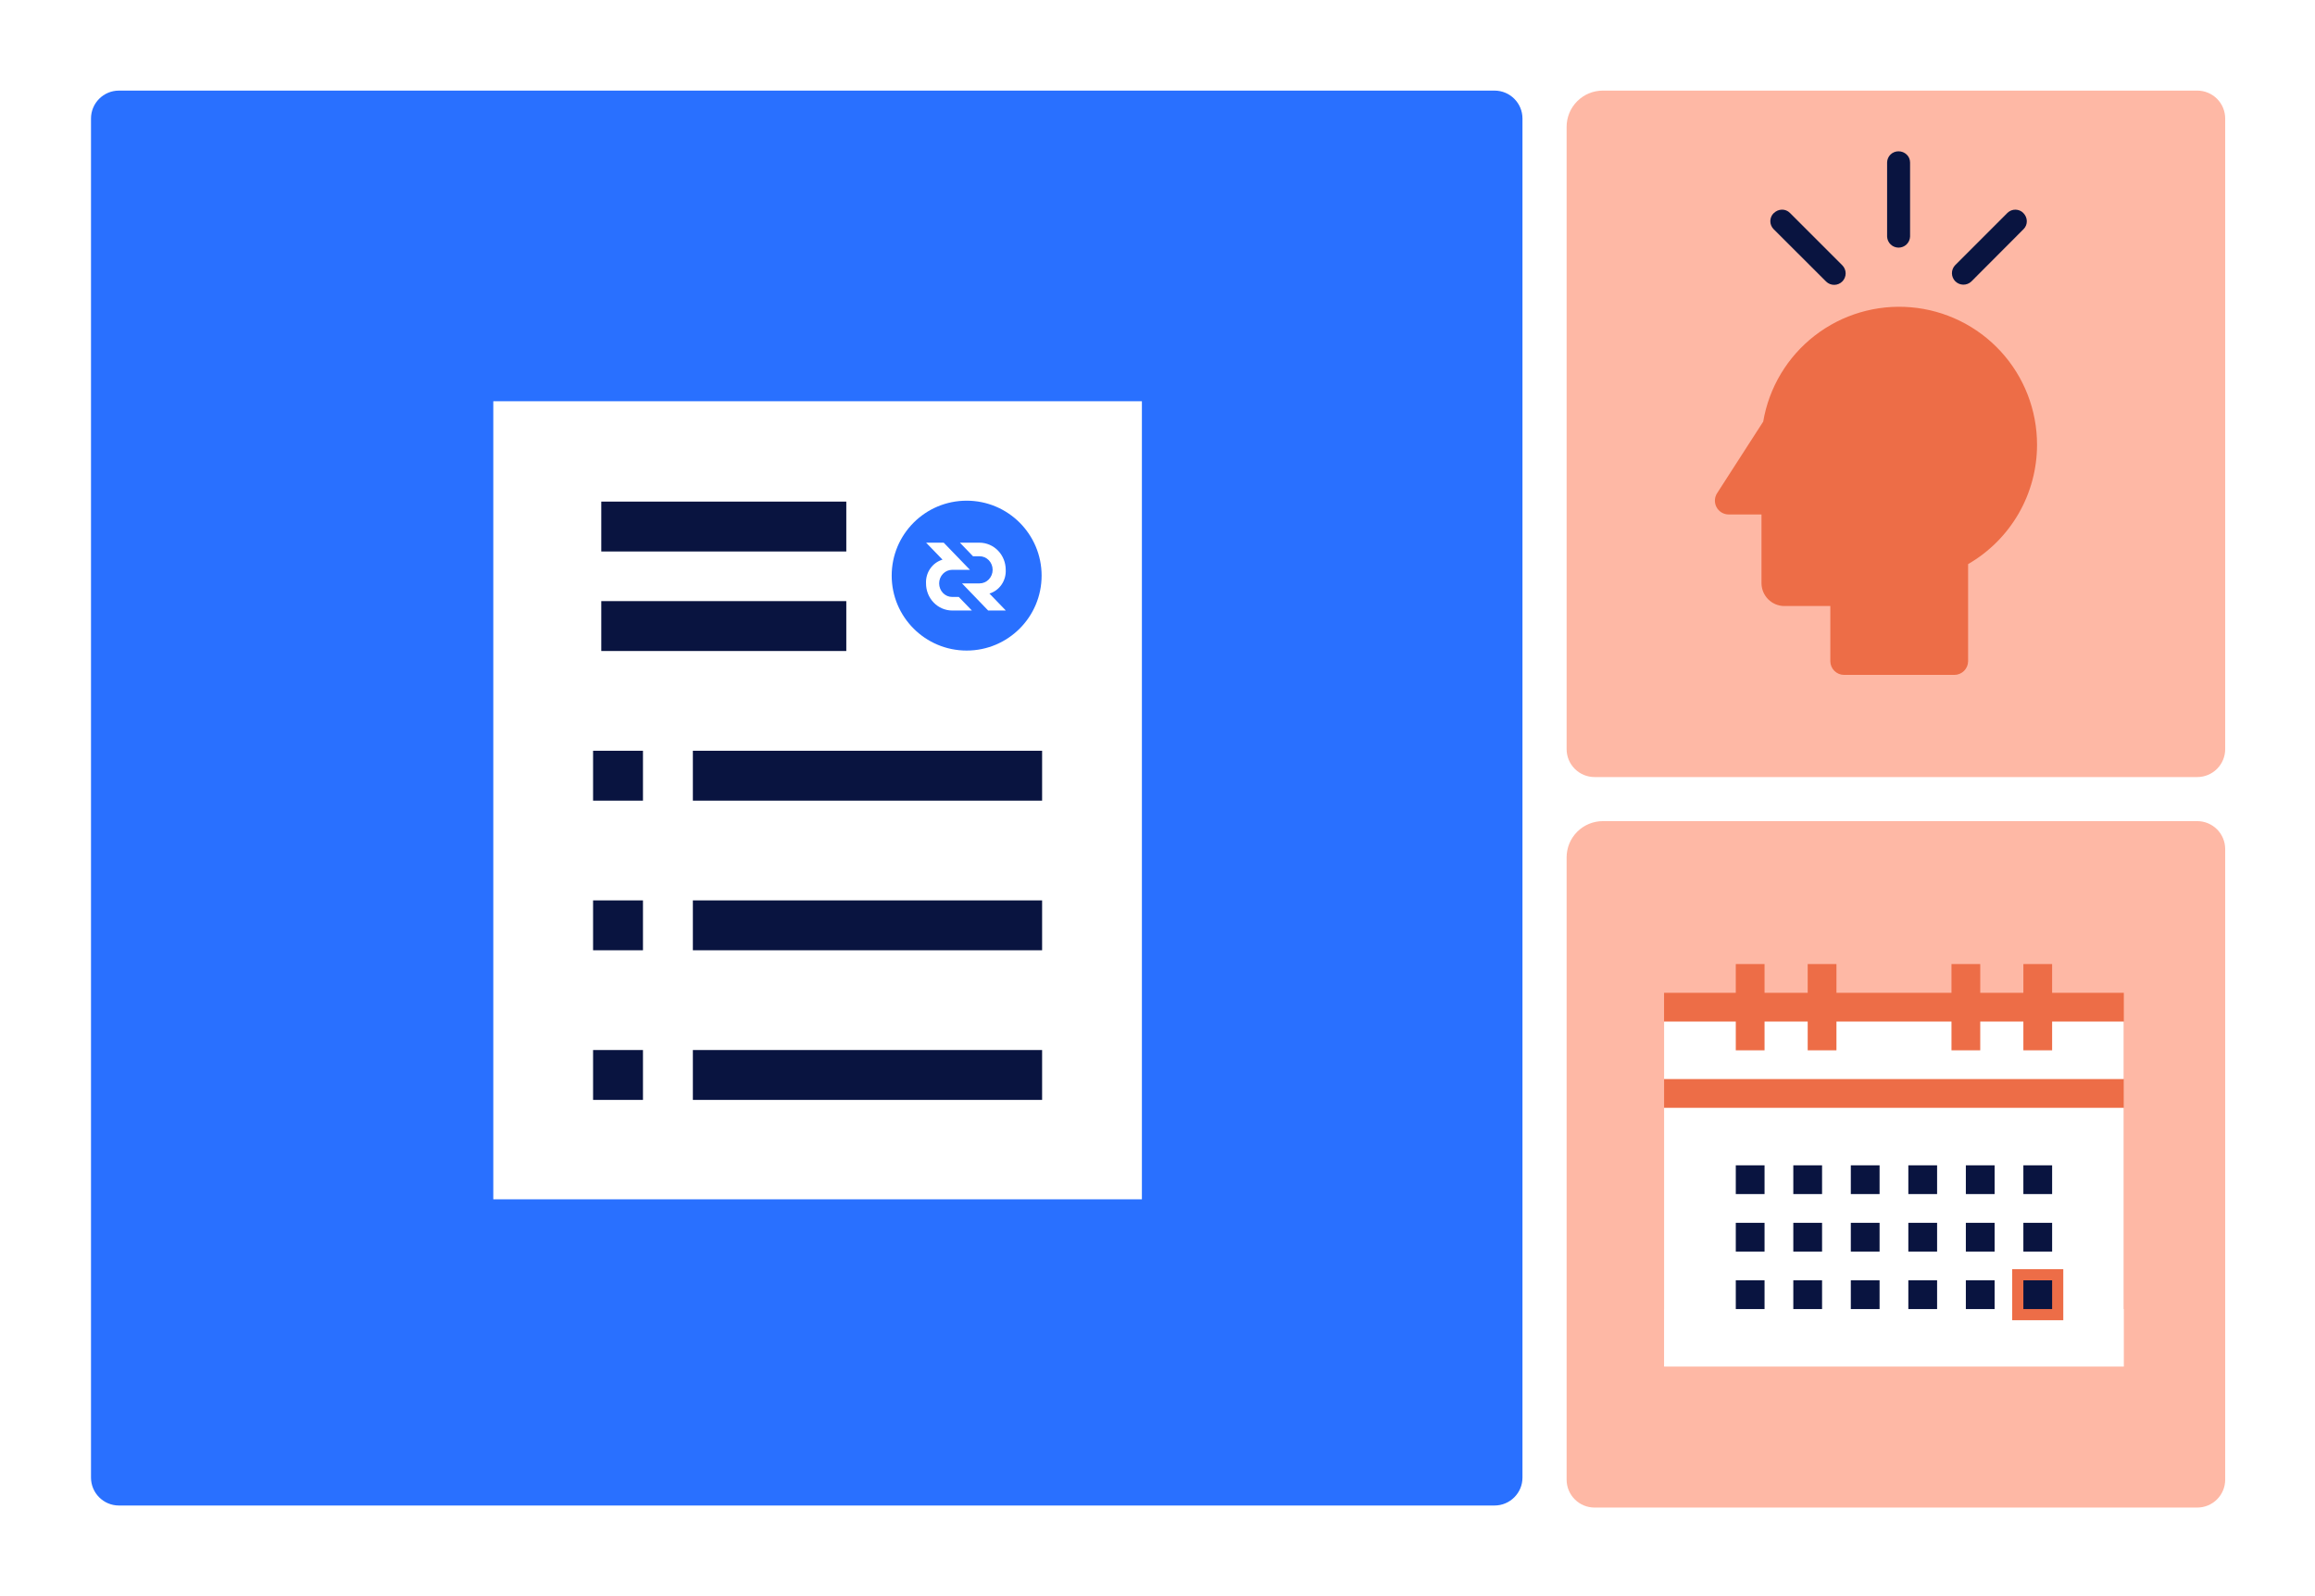 <svg width="1160" height="800" viewBox="0 0 1160 800" fill="none" xmlns="http://www.w3.org/2000/svg">
<path d="M1160 0H0V800H1160V0Z" fill="white"/>
<path d="M803.15 411.561H1101C1104.71 411.561 1108.27 413.036 1110.9 415.661C1113.53 418.287 1115 421.848 1115 425.561V741.611C1115 745.324 1113.53 748.885 1110.9 751.51C1108.27 754.136 1104.71 755.611 1101 755.611H799C795.287 755.611 791.726 754.136 789.101 751.51C786.475 748.885 785 745.324 785 741.611V429.721C785 424.906 786.912 420.288 790.315 416.883C793.719 413.478 798.335 411.563 803.15 411.561Z" fill="#FEB8A5"/>
<path d="M803.15 45.41H1101C1104.71 45.41 1108.27 46.885 1110.9 49.511C1113.53 52.136 1115 55.697 1115 59.41V375.47C1115 379.183 1113.53 382.744 1110.9 385.37C1108.27 387.995 1104.71 389.47 1101 389.47H799C795.287 389.47 791.726 387.995 789.101 385.37C786.475 382.744 785 379.183 785 375.47V63.57C785 58.756 786.912 54.138 790.315 50.733C793.719 47.327 798.335 45.413 803.15 45.41Z" fill="#FEB8A5"/>
<path d="M748.88 45.41H59.6C51.868 45.41 45.6 51.678 45.6 59.41V740.58C45.6 748.312 51.868 754.58 59.6 754.58H748.88C756.612 754.58 762.88 748.312 762.88 740.58V59.41C762.88 51.678 756.612 45.41 748.88 45.41Z" fill="#2970FF"/>
<path d="M1020.72 222.899C1020.73 205.573 1014.24 188.874 1002.52 176.113C990.797 163.352 974.71 155.46 957.445 154.001C940.18 152.543 922.998 157.625 909.304 168.239C895.609 178.854 886.403 194.226 883.51 211.309L860.51 247.03C859.798 248.069 859.384 249.283 859.311 250.541C859.238 251.799 859.511 253.052 860.098 254.167C860.686 255.281 861.567 256.214 862.645 256.865C863.724 257.516 864.96 257.86 866.22 257.859H882.65V292.26C882.65 295.307 883.861 298.229 886.015 300.384C888.17 302.539 891.093 303.749 894.14 303.749H917.14V331.369C917.14 333.199 917.867 334.955 919.161 336.249C920.455 337.543 922.21 338.269 924.04 338.269H979.28C981.11 338.269 982.865 337.543 984.159 336.249C985.453 334.955 986.18 333.199 986.18 331.369V282.73C996.683 276.667 1005.4 267.946 1011.47 257.443C1017.53 246.94 1020.72 235.027 1020.72 222.899Z" fill="#ED6D47"/>
<path d="M888.79 106.8C887.714 107.845 887.097 109.275 887.074 110.775C887.052 112.275 887.626 113.723 888.67 114.8L915 141.09C916.079 142.168 917.543 142.773 919.069 142.772C920.594 142.771 922.057 142.164 923.135 141.085C924.213 140.005 924.818 138.542 924.817 137.016C924.816 135.491 924.209 134.028 923.13 132.95L896.86 106.68C896.336 106.156 895.712 105.744 895.024 105.469C894.337 105.194 893.6 105.062 892.86 105.08C891.355 105.115 889.921 105.731 888.86 106.8H888.79Z" fill="#091440"/>
<path d="M951.35 75.841C950.605 75.829 949.866 75.964 949.173 76.237C948.481 76.511 947.849 76.919 947.314 77.437C946.779 77.956 946.352 78.574 946.056 79.257C945.76 79.941 945.602 80.676 945.59 81.421V118.591C945.652 120.075 946.285 121.479 947.358 122.508C948.43 123.536 949.859 124.111 951.345 124.111C952.831 124.111 954.26 123.536 955.332 122.508C956.405 121.479 957.038 120.075 957.1 118.591V81.421C957.1 80.684 956.951 79.956 956.662 79.279C956.374 78.602 955.951 77.99 955.42 77.481C954.327 76.427 952.868 75.838 951.35 75.841Z" fill="#091440"/>
<path d="M1013.91 106.8C1012.86 105.724 1011.43 105.107 1009.93 105.085C1008.43 105.062 1006.99 105.636 1005.91 106.68L979.61 133C978.597 134.093 978.047 135.536 978.076 137.025C978.104 138.515 978.708 139.935 979.762 140.989C980.815 142.042 982.236 142.647 983.725 142.675C985.215 142.703 986.657 142.153 987.75 141.14L1014 114.81C1014.52 114.285 1014.93 113.66 1015.21 112.973C1015.48 112.286 1015.61 111.55 1015.6 110.81C1015.56 109.305 1014.95 107.872 1013.88 106.81L1013.91 106.8Z" fill="#091440"/>
<path d="M572.18 287.699V201.109H504.35H247.18V601.109H572.18V287.699Z" fill="white"/>
<path d="M522.18 376.289H347.18V401.289H522.18V376.289Z" fill="#091440"/>
<path d="M424.06 301.289H301.29V326.289H424.06V301.289Z" fill="#091440"/>
<path d="M424.06 251.41H301.29V276.41H424.06V251.41Z" fill="#091440"/>
<path d="M522.18 451.289H347.18V476.289H522.18V451.289Z" fill="#091440"/>
<path d="M522.18 526.289H347.18V551.289H522.18V526.289Z" fill="#091440"/>
<path d="M322.18 376.289H297.18V401.289H322.18V376.289Z" fill="#091440"/>
<path d="M322.18 451.289H297.18V476.289H322.18V451.289Z" fill="#091440"/>
<path d="M322.18 526.289H297.18V551.289H322.18V526.289Z" fill="#091440"/>
<path d="M484.37 326.069C505.114 326.069 521.93 309.253 521.93 288.509C521.93 267.765 505.114 250.949 484.37 250.949C463.626 250.949 446.81 267.765 446.81 288.509C446.81 309.253 463.626 326.069 484.37 326.069Z" fill="#2970FF"/>
<path d="M495.797 297.497L504 306H495.144L482.043 292.403H490.836C491.698 292.403 492.552 292.227 493.347 291.885C494.143 291.542 494.865 291.039 495.471 290.406C496.703 289.129 497.394 287.4 497.394 285.597C497.394 283.795 496.703 282.066 495.471 280.788C494.86 280.162 494.14 279.66 493.348 279.311C492.551 278.974 491.697 278.802 490.836 278.805H487.557L481 272H490.836C492.561 272.01 494.267 272.367 495.86 273.05C499.078 274.437 501.63 277.085 502.957 280.412C503.611 282.058 503.949 283.819 503.95 285.597C504.083 288.237 503.352 290.847 501.873 293.006C500.394 295.164 498.254 296.746 495.797 297.497Z" fill="white"/>
<path d="M472.272 280.503L464.065 272H472.876L486.018 285.597H477.144C476.28 285.602 475.425 285.778 474.626 286.116C473.829 286.459 473.106 286.961 472.499 287.594C471.273 288.876 470.586 290.603 470.586 292.403C470.586 294.202 471.273 295.929 472.499 297.212C473.109 297.84 473.832 298.341 474.626 298.689C475.424 299.029 476.28 299.201 477.144 299.195H480.429L487 306H477.144C475.414 305.997 473.702 305.642 472.106 304.957C470.509 304.271 469.06 303.268 467.84 302.005C466.621 300.742 465.655 299.244 464.999 297.596C464.342 295.948 464.008 294.184 464.014 292.403C463.886 289.751 464.631 287.132 466.13 284.972C467.63 282.812 469.794 281.237 472.272 280.503Z" fill="white"/>
<path d="M1064.21 497.609H833.83V656.119H1064.21V497.609Z" fill="#ED6D47"/>
<path d="M1064.21 512.02H833.83V684.94H1064.21V512.02Z" fill="white"/>
<path d="M884.18 483.199H869.77V526.429H884.18V483.199Z" fill="#ED6D47"/>
<path d="M1028.28 483.199H1013.87V526.429H1028.28V483.199Z" fill="#ED6D47"/>
<path d="M992.26 483.199H977.85V526.429H992.26V483.199Z" fill="#ED6D47"/>
<path d="M920.21 483.199H905.8V526.429H920.21V483.199Z" fill="#ED6D47"/>
<path d="M1064.21 540.84H833.83V555.25H1064.21V540.84Z" fill="#ED6D47"/>
<path d="M884.18 612.891H869.77V627.301H884.18V612.891Z" fill="#091440"/>
<path d="M913 612.891H898.59V627.301H913V612.891Z" fill="#091440"/>
<path d="M941.82 612.891H927.41V627.301H941.82V612.891Z" fill="#091440"/>
<path d="M970.64 612.891H956.23V627.301H970.64V612.891Z" fill="#091440"/>
<path d="M999.46 612.891H985.05V627.301H999.46V612.891Z" fill="#091440"/>
<path d="M1028.28 612.891H1013.87V627.301H1028.28V612.891Z" fill="#091440"/>
<path d="M884.18 584.07H869.77V598.48H884.18V584.07Z" fill="#091440"/>
<path d="M913 584.07H898.59V598.48H913V584.07Z" fill="#091440"/>
<path d="M941.82 584.07H927.41V598.48H941.82V584.07Z" fill="#091440"/>
<path d="M970.64 584.07H956.23V598.48H970.64V584.07Z" fill="#091440"/>
<path d="M999.46 584.07H985.05V598.48H999.46V584.07Z" fill="#091440"/>
<path d="M1028.28 584.07H1013.87V598.48H1028.28V584.07Z" fill="#091440"/>
<path d="M884.18 641.711H869.77V656.121H884.18V641.711Z" fill="#091440"/>
<path d="M913 641.711H898.59V656.121H913V641.711Z" fill="#091440"/>
<path d="M941.82 641.711H927.41V656.121H941.82V641.711Z" fill="#091440"/>
<path d="M970.64 641.711H956.23V656.121H970.64V641.711Z" fill="#091440"/>
<path d="M999.46 641.711H985.05V656.121H999.46V641.711Z" fill="#091440"/>
<path d="M1033.87 636.119H1008.27V661.719H1033.87V636.119Z" fill="#ED6D47"/>
<path d="M1028.28 641.711H1013.87V656.121H1028.28V641.711Z" fill="#091440"/>
</svg>
